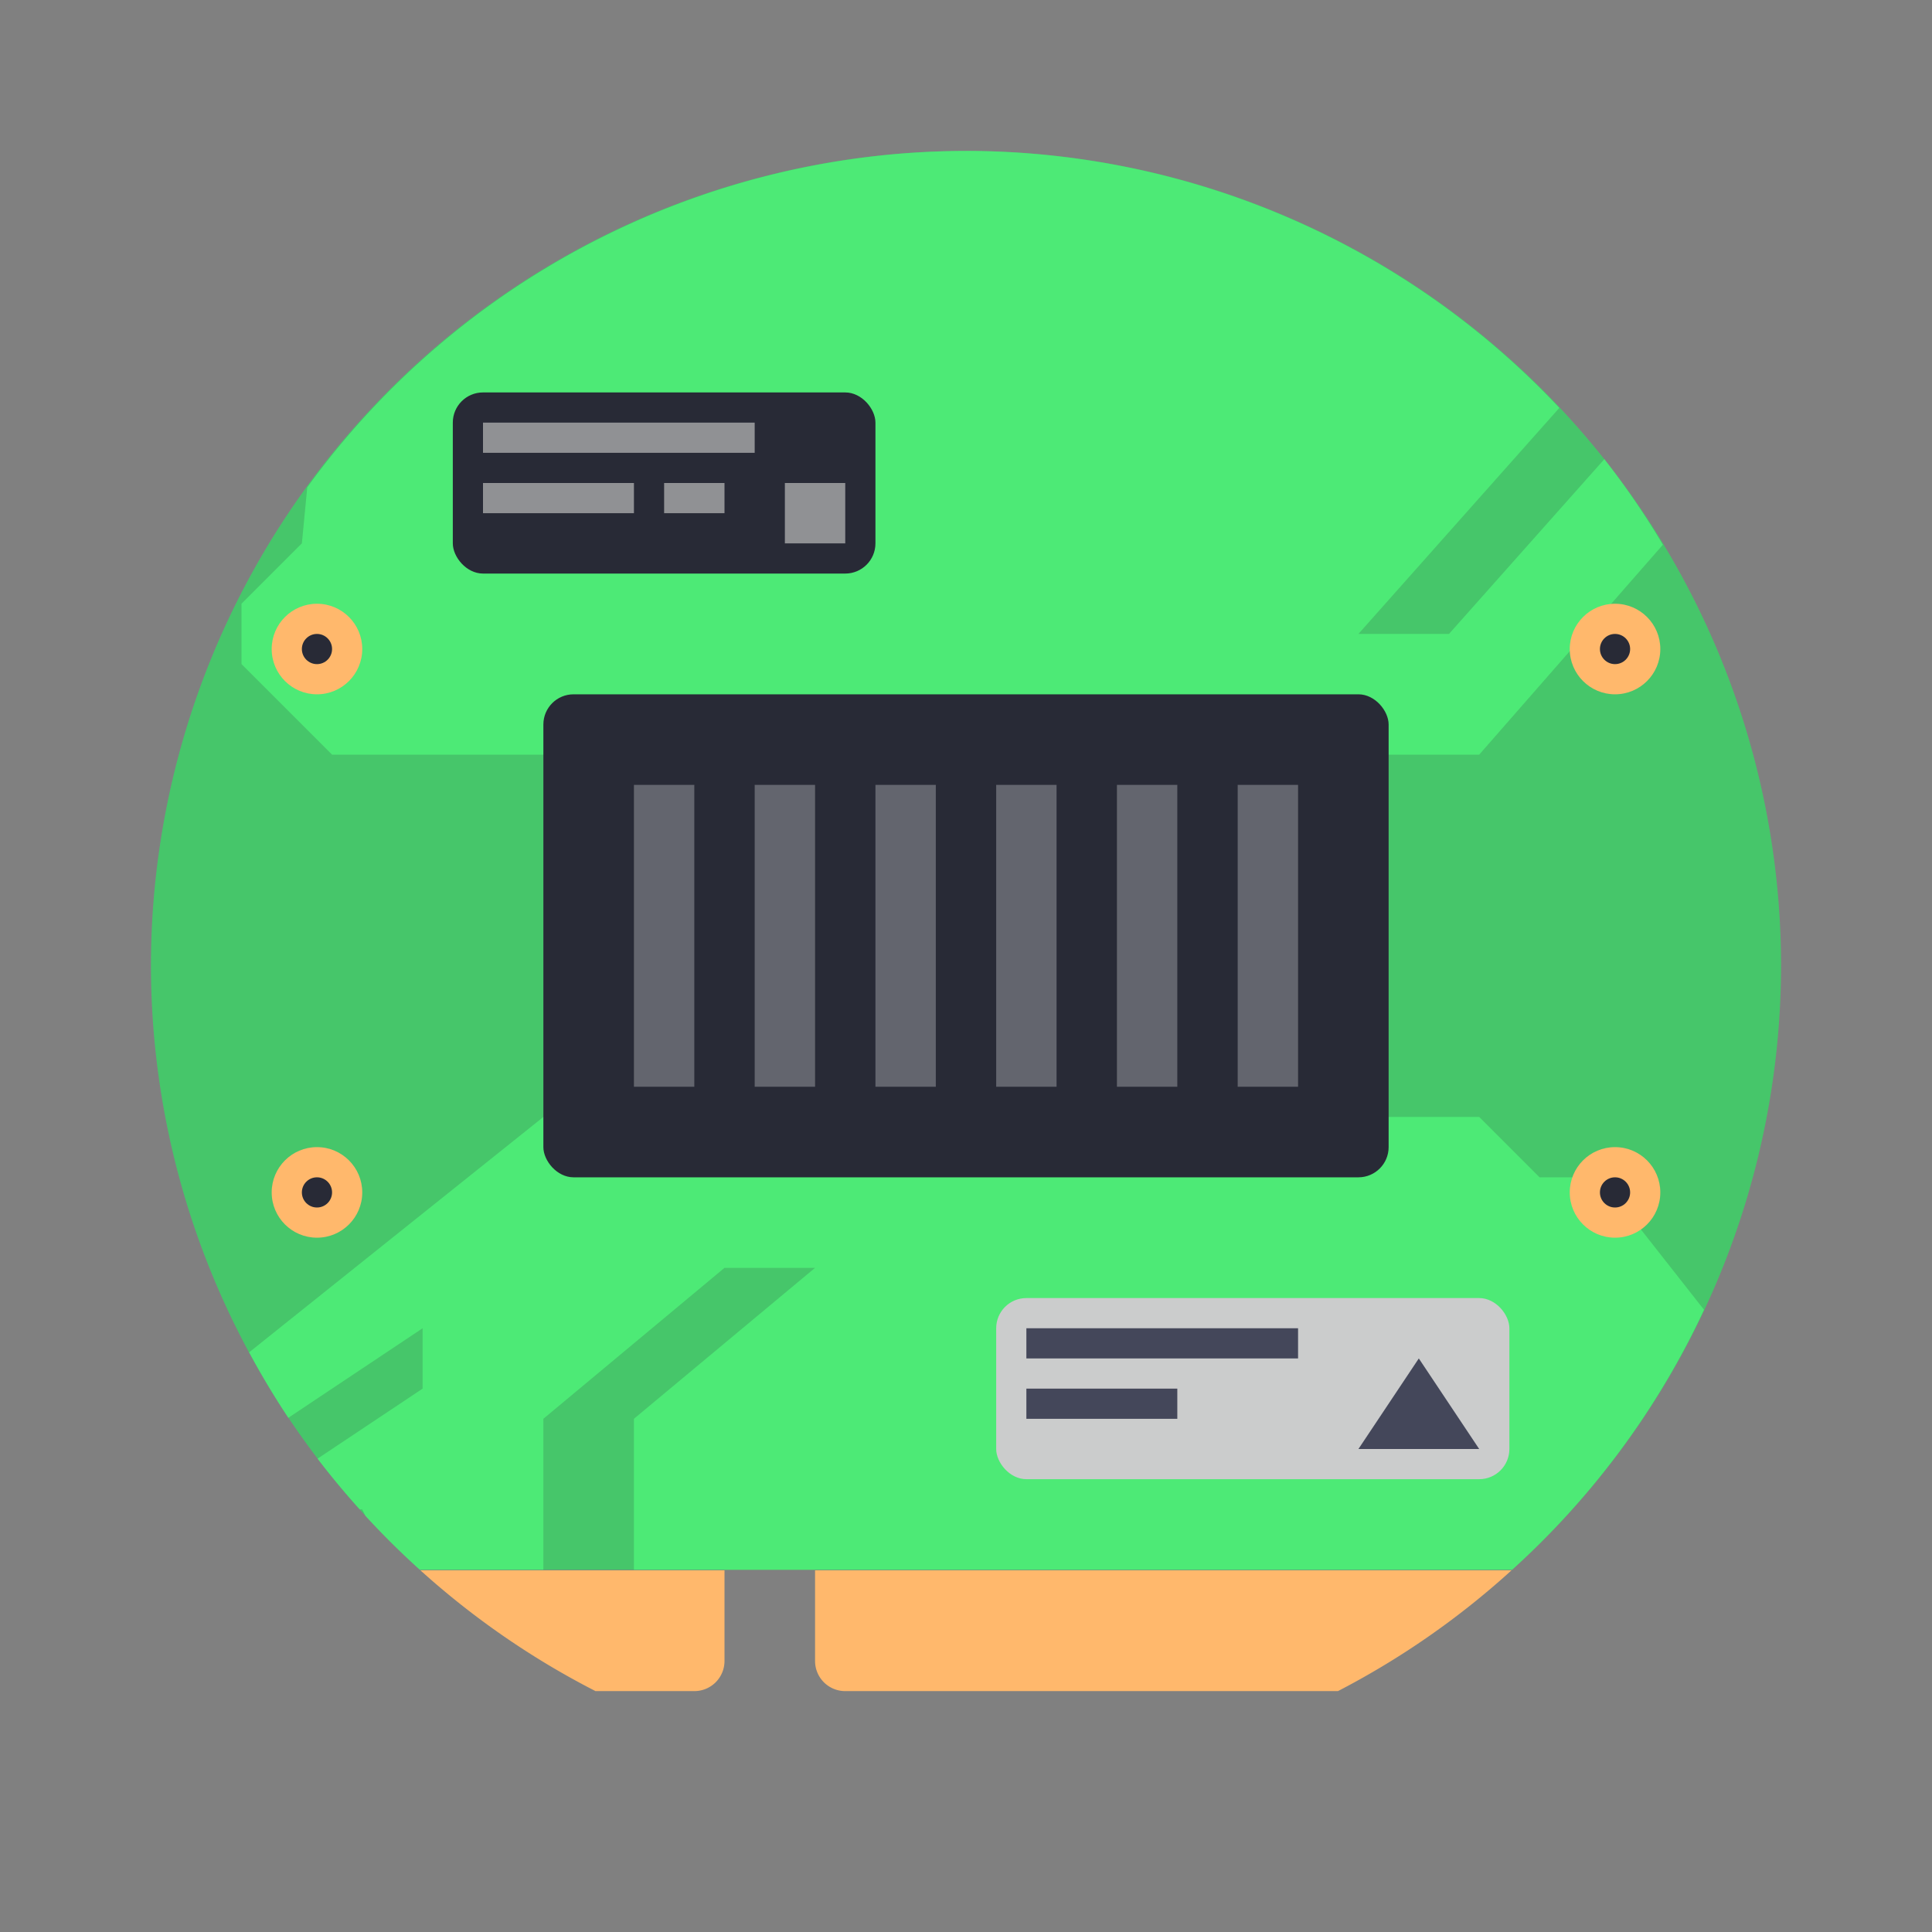 <?xml version="1.0" encoding="UTF-8" standalone="no"?>
<svg
   width="64"
   height="64"
   version="1.1"
   id="svg18047"
   sodipodi:docname="hwinfo.svg"
   inkscape:version="1.2.2 (732a01da63, 2022-12-09)"
   xmlns:inkscape="http://www.inkscape.org/namespaces/inkscape"
   xmlns:sodipodi="http://sodipodi.sourceforge.net/DTD/sodipodi-0.dtd"
   xmlns="http://www.w3.org/2000/svg"
   xmlns:svg="http://www.w3.org/2000/svg">
  <rect width="100%" height="100%" fill="#808080" stroke="none"/>
  <defs
     id="defs18051" />
  <sodipodi:namedview
     id="namedview18049"
     pagecolor="#505050"
     bordercolor="#eeeeee"
     borderopacity="1"
     inkscape:showpageshadow="0"
     inkscape:pageopacity="0"
     inkscape:pagecheckerboard="0"
     inkscape:deskcolor="#505050"
     showgrid="false"
     inkscape:zoom="15.921875"
     inkscape:cx="30.932287"
     inkscape:cy="32.125613"
     inkscape:window-width="2560"
     inkscape:window-height="1373"
     inkscape:window-x="-9"
     inkscape:window-y="-9"
     inkscape:window-maximized="1"
     inkscape:current-layer="svg18047" />
  <path
     d="M 32,5 A 27,27 0 0 0 5,32 27,27 0 0 0 13.908,52 h 36.184 a 27,27 0 0 0 8.908,-20 27,27 0 0 0 -27,-27 z"
     fill="#388e3c"
     stroke-width="3.78"
     style="mix-blend-mode:darken;fill:#46c66a;paint-order:stroke fill markers;opacity:1"
     id="path17999" />
  <path
     d="m13.928 52.02a27 27 0 0 0 5.799 4h3.273c0.554 0 1-0.446 1-1v-3h-10.072zm13.072 0v3c0 0.554 0.446 1 1 1h16.322a27 27 0 0 0 5.748-4h-23.07z"
     fill="#fbc02d"
     id="path18001"
     style="fill:#ffb86c" />
  <path
     d="m18 37-9.746 7.797a27 27 0 0 0 1.297 2.17l4.449-2.967v2l-3.481 2.32a27 27 0 0 0 1.398 1.68h0.082l0.107 0.215a27 27 0 0 0 1.801 1.785h4.092v-5l6-5h3l-6 5v5h29.092a27 27 0 0 0 6.356-8.613l-3.447-4.387h-2l-2-2h-31z"
     fill="#43a047"
     fill-rule="evenodd"
     id="path18003"
     style="fill:#50fa7b;opacity:0.7" />
  <circle
     cx="53.5"
     cy="39.5"
     r="1.5"
     fill="#fbc02d"
     id="circle18005"
     style="fill:#ffb86c" />
  <circle
     cx="53.5"
     cy="39.5"
     r=".5"
     fill="#263238"
     id="circle18007"
     style="fill:#282a36" />
  <circle
     cx="10.5"
     cy="39.5"
     r="1.5"
     fill="#fbc02d"
     id="circle18009"
     style="fill:#ffb86c" />
  <circle
     cx="10.5"
     cy="39.5"
     r=".5"
     fill="#263238"
     id="circle18011"
     style="fill:#282a36" />
  <path
     d="m32 5a27 27 0 0 0-21.822 11.146l-0.178 1.853-2 2v2l3 3h38l6.084-6.953a27 27 0 0 0-1.938-2.836l-5.146 5.789h-3l6.654-7.486a27 27 0 0 0-19.654-8.514z"
     fill="#43a047"
     fill-rule="evenodd"
     id="path18013"
     style="fill:#50fa7b;opacity:0.7" />
  <circle
     cx="53.5"
     cy="21.5"
     r="1.5"
     fill="#fbc02d"
     id="circle18015"
     style="fill:#ffb86c" />
  <g
     fill="#263238"
     id="g18023"
     style="fill:#282a36">
    <circle
       cx="53.5"
       cy="21.5"
       r=".5"
       id="circle18017"
       style="fill:#282a36" />
    <rect
       x="18"
       y="23"
       width="28"
       height="16"
       ry="1"
       id="rect18019"
       style="fill:#282a36" />
    <rect
       x="15"
       y="13"
       width="14"
       height="6"
       ry="1"
       id="rect18021"
       style="fill:#282a36" />
  </g>
  <rect
     x="16"
     y="14"
     width="9"
     height="1"
     ry="0"
     fill="#90a4ae"
     id="rect18025"
     style="fill:#f8f8f2;opacity:0.5" />
  <path
     d="m16 16h5v1h-5zm6 0h2v1h-2z"
     fill="#90a4ae"
     id="path18027"
     style="fill:#f8f8f2;opacity:0.5" />
  <rect
     x="33"
     y="43"
     width="17"
     height="6"
     ry="1"
     fill="#eceff1"
     id="rect18029"
     style="fill:#cbcccc" />
  <g
     fill="#37474f"
     id="g18037">
    <rect
       x="34"
       y="44"
       width="9"
       height="1"
       ry="0"
       id="rect18031"
       style="fill:#44475a" />
    <path
       d="m34 46h5v1h-5z"
       id="path18033"
       style="fill:#44475a" />
    <path
       d="m45 48 2-3 2 3z"
       fill-rule="evenodd"
       id="path18035"
       style="fill:#44475a" />
  </g>
  <rect
     x="26"
     y="16"
     width="2"
     height="2"
     ry="0"
     fill="#90a4ae"
     id="rect18039"
     style="fill:#f8f8f2;opacity:0.5" />
  <path
     d="m21 26h2v10h-2zm4 0h2v10h-2zm4 0h2v10h-2zm4 0h2v10h-2zm4 0h2v10h-2zm4 0h2v10h-2z"
     fill="#90a4ae"
     fill-rule="evenodd"
     opacity=".5"
     style="paint-order:fill markers stroke;fill:#9ea0a6"
     id="path18041" />
  <circle
     cx="10.5"
     cy="21.5"
     r="1.5"
     fill="#fbc02d"
     id="circle18043"
     style="fill:#ffb86c" />
  <circle
     cx="10.5"
     cy="21.5"
     r=".5"
     fill="#263238"
     id="circle18045"
     style="fill:#282a36" />
</svg>
